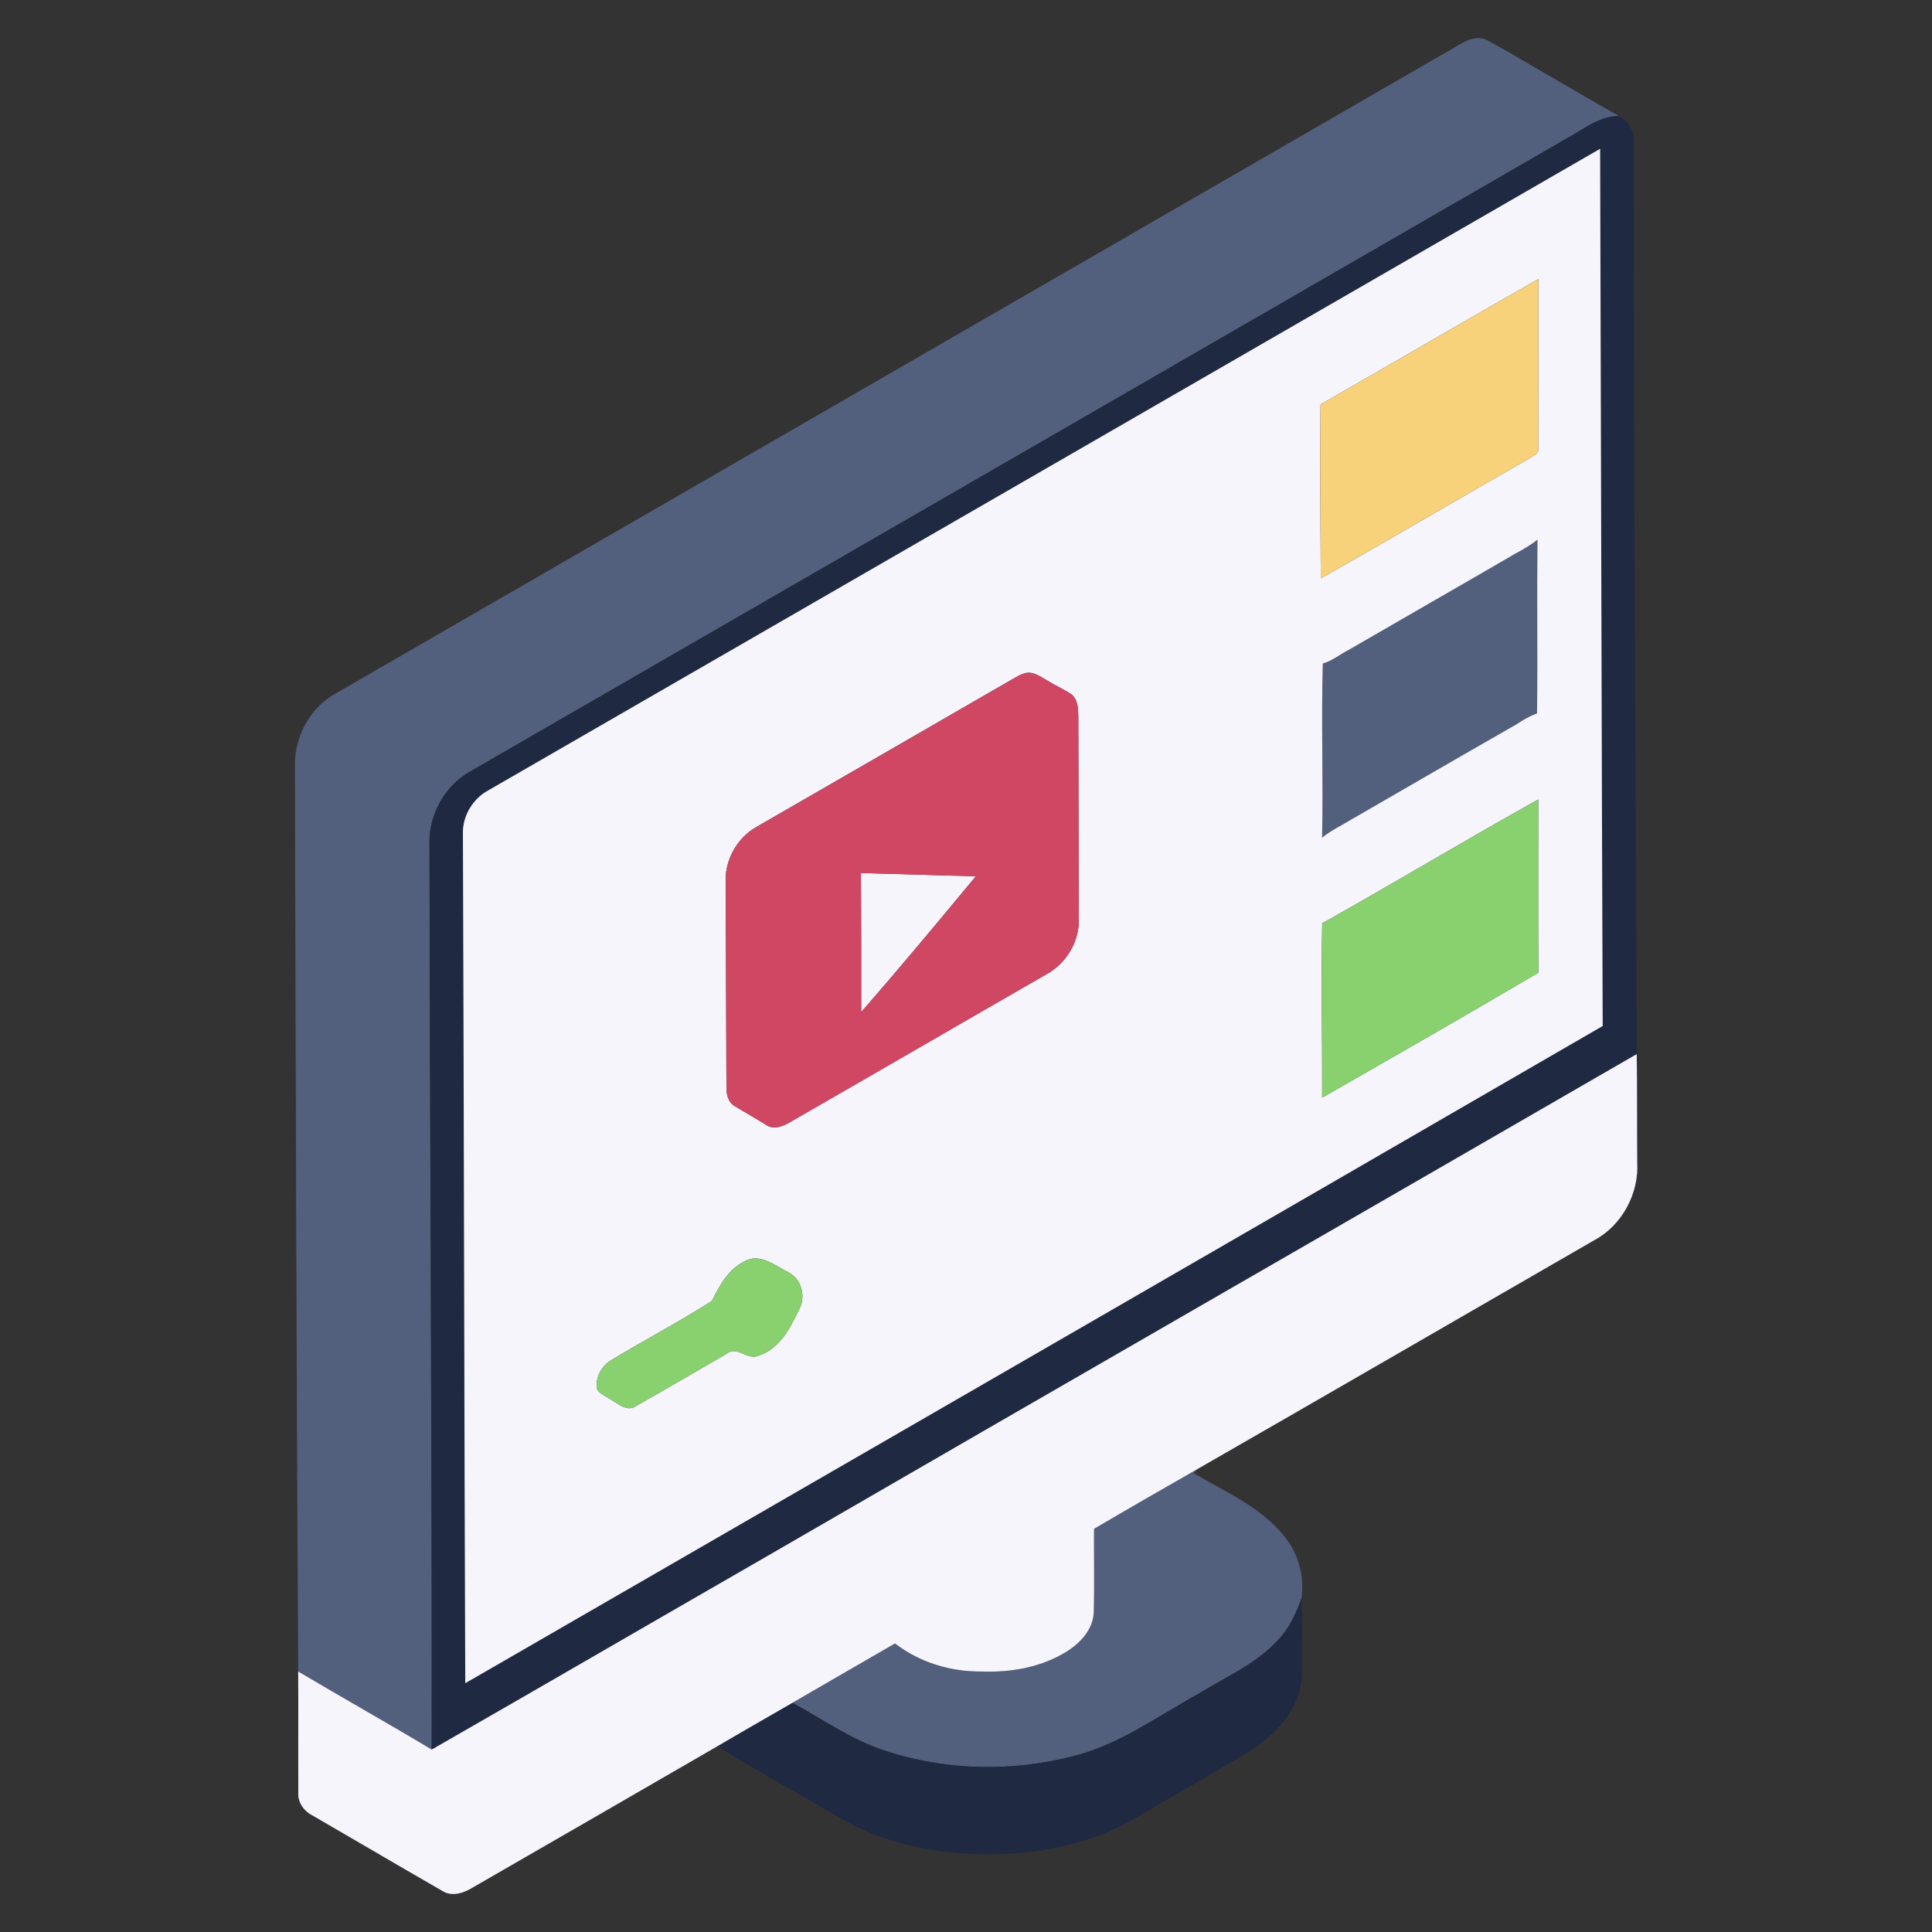 <?xml version="1.0" encoding="UTF-8" ?>
<!DOCTYPE svg PUBLIC "-//W3C//DTD SVG 1.1//EN" "http://www.w3.org/Graphics/SVG/1.1/DTD/svg11.dtd">
<svg width="512pt" height="512pt" viewBox="0 0 512 512" version="1.1" xmlns="http://www.w3.org/2000/svg">
<rect x="0" y="0" width="512" height="512" fill="#333333" stroke="none"/>
<g id="#525f7dff">
<path fill="#525f7d" opacity="1.00" d=" M 382.96 14.02 C 386.41 12.28 390.22 8.66 394.29 10.72 C 405.95 17.26 417.39 24.17 429.03 30.74 C 423.67 30.79 419.45 34.40 414.96 36.83 C 318.16 92.71 221.37 148.63 124.54 204.49 C 117.72 208.35 113.50 216.17 113.82 223.98 C 113.94 303.87 114.50 383.76 114.41 463.65 C 102.69 456.62 90.77 449.93 79.02 442.96 C 78.57 362.98 78.35 282.99 78.16 203.00 C 77.99 195.36 82.13 187.54 88.90 183.81 C 186.92 127.22 284.95 70.63 382.96 14.02 Z" />
<path fill="#525f7d" opacity="1.00" d=" M 401.53 146.75 C 403.58 145.65 405.62 144.49 407.44 143.02 C 407.28 158.37 407.51 173.72 407.33 189.07 C 405.37 189.75 403.59 190.80 401.88 191.95 C 387.27 200.28 372.73 208.76 358.16 217.15 C 355.55 218.75 352.76 220.04 350.37 221.98 C 350.70 206.60 350.12 191.20 350.56 175.83 C 353.02 175.17 354.99 173.47 357.23 172.34 C 371.98 163.79 386.79 155.33 401.53 146.75 Z" />
<path fill="#525f7d" opacity="1.00" d=" M 289.93 405.16 C 299.06 399.79 308.24 394.52 317.43 389.26 L 316.31 390.37 C 324.56 395.33 333.92 399.21 340.13 406.85 C 343.99 411.47 345.84 417.66 344.90 423.63 C 343.45 427.61 341.64 431.58 338.66 434.67 C 332.72 441.09 324.50 444.58 317.18 449.12 C 306.72 454.87 296.85 462.14 285.14 465.21 C 268.76 469.60 251.07 469.32 234.91 464.09 C 225.93 461.25 218.19 455.73 210.00 451.26 C 219.05 445.98 228.14 440.79 237.19 435.53 C 243.67 440.54 251.87 443.04 260.03 442.96 C 268.07 443.28 276.43 441.79 283.24 437.31 C 286.71 435.02 289.81 431.40 289.87 427.05 C 290.05 419.76 289.87 412.46 289.93 405.16 Z" />
</g>
<g id="#1f2941ff">
<path fill="#1f2941" opacity="1.00" d=" M 414.96 36.83 C 419.45 34.40 423.67 30.79 429.03 30.74 C 431.65 32.12 433.22 35.05 432.98 37.99 C 432.90 118.44 433.44 198.90 433.75 279.35 C 356.78 323.86 279.68 368.15 202.74 412.72 C 173.28 429.67 143.90 446.75 114.41 463.65 C 114.50 383.76 113.94 303.87 113.82 223.98 C 113.50 216.17 117.72 208.35 124.54 204.49 C 221.37 148.63 318.16 92.71 414.96 36.83 M 129.43 209.44 C 125.30 211.64 122.50 216.31 122.68 221.01 C 122.95 296.03 123.02 371.05 123.30 446.07 C 223.79 388.04 324.32 330.07 424.73 271.90 C 424.43 194.41 424.30 116.92 424.05 39.43 C 325.83 96.08 227.66 152.81 129.43 209.44 Z" />
<path fill="#1f2941" opacity="1.00" d=" M 338.66 434.67 C 341.64 431.58 343.45 427.61 344.90 423.63 C 345.26 430.06 345.00 436.52 345.06 442.96 C 345.29 451.87 338.69 459.21 331.63 463.77 C 321.73 469.86 311.57 475.51 301.58 481.44 C 287.07 490.11 269.58 492.47 252.97 490.99 C 242.03 490.01 231.15 486.95 221.70 481.26 C 211.22 475.04 200.45 469.28 190.14 462.76 C 196.73 458.87 203.39 455.10 210.00 451.26 C 218.19 455.73 225.93 461.25 234.91 464.09 C 251.07 469.32 268.76 469.60 285.14 465.21 C 296.85 462.14 306.72 454.87 317.18 449.12 C 324.50 444.58 332.72 441.09 338.66 434.67 Z" />
</g>
<g id="#f6f5fcff">
<path fill="#f6f5fc" opacity="1.00" d=" M 129.43 209.44 C 227.66 152.81 325.83 96.08 424.05 39.43 C 424.30 116.92 424.43 194.41 424.73 271.90 C 324.32 330.07 223.79 388.04 123.30 446.07 C 123.02 371.05 122.95 296.03 122.68 221.01 C 122.50 216.31 125.30 211.64 129.43 209.44 M 349.95 107.18 C 349.77 122.54 349.94 137.91 350.02 153.27 C 368.55 142.80 386.87 131.97 405.37 121.44 C 406.21 120.77 407.84 120.36 407.64 118.98 C 407.67 103.98 407.62 88.97 407.66 73.96 C 388.37 84.93 369.21 96.16 349.95 107.18 M 401.53 146.75 C 386.79 155.33 371.98 163.79 357.23 172.34 C 354.99 173.47 353.02 175.17 350.56 175.83 C 350.12 191.20 350.70 206.60 350.37 221.98 C 352.76 220.04 355.55 218.75 358.16 217.15 C 372.73 208.76 387.27 200.28 401.88 191.95 C 403.59 190.80 405.37 189.75 407.33 189.07 C 407.51 173.72 407.28 158.37 407.44 143.02 C 405.62 144.49 403.58 145.65 401.53 146.75 M 271.34 178.49 C 270.14 178.87 269.08 179.56 267.99 180.17 C 245.42 193.23 222.82 206.25 200.23 219.28 C 195.20 222.24 191.98 228.14 192.32 233.99 C 192.41 252.02 192.43 270.05 192.51 288.07 C 192.46 289.98 192.97 292.18 194.77 293.18 C 197.49 294.84 200.29 296.38 202.98 298.09 C 204.98 299.49 207.49 298.50 209.37 297.38 C 232.01 284.38 254.58 271.26 277.21 258.25 C 282.35 255.51 285.89 249.87 285.89 244.02 C 285.88 225.98 285.78 207.93 285.76 189.88 C 285.73 187.85 285.69 185.46 283.98 184.04 C 281.96 182.66 279.68 181.69 277.60 180.39 C 275.70 179.33 273.67 177.70 271.34 178.49 M 350.40 244.68 C 350.11 260.08 350.45 275.49 350.38 290.89 C 369.52 279.93 388.67 268.97 407.68 257.77 C 407.59 242.48 407.65 227.18 407.65 211.88 C 388.43 222.57 369.59 233.93 350.40 244.68 M 197.23 334.32 C 193.00 336.40 190.67 340.70 188.67 344.75 C 179.87 350.38 170.56 355.24 161.62 360.68 C 159.52 362.05 158.14 364.51 158.12 367.03 C 157.86 369.04 160.08 369.65 161.36 370.61 C 163.61 371.71 166.07 374.43 168.66 372.55 C 176.70 368.01 184.64 363.31 192.64 358.71 C 195.32 356.50 198.04 360.61 200.96 359.26 C 206.50 357.58 209.36 352.04 211.69 347.19 C 213.67 343.70 212.50 338.91 208.80 337.11 C 205.29 335.32 201.27 331.93 197.23 334.32 Z" />
<path fill="#f6f5fc" opacity="1.00" d=" M 228.15 231.37 C 238.31 231.59 248.46 232.01 258.62 232.21 C 248.60 244.30 238.55 256.39 228.22 268.21 C 228.26 255.93 228.21 243.65 228.15 231.37 Z" />
<path fill="#f6f5fc" opacity="1.00" d=" M 202.74 412.72 C 279.68 368.15 356.78 323.86 433.75 279.35 C 433.89 288.91 433.80 298.47 433.88 308.03 C 434.37 316.26 429.88 324.70 422.58 328.62 C 387.52 348.82 352.52 369.13 317.43 389.26 C 308.24 394.52 299.06 399.79 289.93 405.16 C 289.87 412.46 290.05 419.76 289.87 427.05 C 289.81 431.40 286.71 435.02 283.24 437.31 C 276.43 441.79 268.07 443.28 260.03 442.96 C 251.87 443.04 243.67 440.54 237.19 435.53 C 228.14 440.79 219.05 445.98 210.00 451.26 C 203.39 455.10 196.73 458.87 190.14 462.76 C 168.55 475.28 146.92 487.73 125.30 500.20 C 122.90 501.68 119.69 502.79 117.12 501.05 C 105.66 494.47 94.29 487.76 82.85 481.14 C 80.57 480.02 78.84 477.63 79.06 475.01 C 79.00 464.33 79.10 453.65 79.02 442.96 C 90.77 449.93 102.69 456.62 114.41 463.65 C 143.90 446.75 173.28 429.67 202.74 412.72 Z" />
</g>
<g id="#f8d27bff">
<path fill="#f8d27b" opacity="1.00" d=" M 349.95 107.18 C 369.21 96.16 388.37 84.93 407.66 73.96 C 407.62 88.97 407.67 103.98 407.64 118.98 C 407.84 120.36 406.21 120.77 405.37 121.44 C 386.87 131.97 368.55 142.80 350.02 153.27 C 349.94 137.91 349.77 122.54 349.95 107.18 Z" />
</g>
<g id="#d04764ff">
<path fill="#d04764" opacity="1.00" d=" M 271.34 178.49 C 273.67 177.70 275.70 179.33 277.60 180.39 C 279.68 181.69 281.96 182.66 283.98 184.04 C 285.69 185.46 285.73 187.85 285.76 189.88 C 285.78 207.93 285.88 225.98 285.89 244.02 C 285.89 249.87 282.35 255.51 277.21 258.25 C 254.58 271.26 232.01 284.38 209.37 297.38 C 207.49 298.50 204.98 299.49 202.98 298.09 C 200.29 296.38 197.49 294.84 194.77 293.18 C 192.97 292.18 192.46 289.98 192.51 288.07 C 192.43 270.05 192.41 252.02 192.32 233.99 C 191.98 228.14 195.20 222.24 200.23 219.28 C 222.82 206.25 245.42 193.23 267.99 180.17 C 269.08 179.56 270.14 178.87 271.34 178.49 M 228.15 231.37 C 228.21 243.65 228.26 255.93 228.22 268.21 C 238.55 256.39 248.60 244.30 258.62 232.21 C 248.46 232.01 238.31 231.59 228.15 231.37 Z" />
</g>
<g id="#89d16fff">
<path fill="#89d16f" opacity="1.00" d=" M 350.40 244.68 C 369.59 233.93 388.43 222.57 407.65 211.88 C 407.65 227.18 407.59 242.48 407.68 257.77 C 388.67 268.97 369.52 279.93 350.38 290.89 C 350.45 275.49 350.11 260.08 350.40 244.68 Z" />
<path fill="#89d16f" opacity="1.00" d=" M 197.23 334.32 C 201.27 331.93 205.29 335.32 208.80 337.11 C 212.50 338.91 213.67 343.70 211.69 347.19 C 209.36 352.04 206.50 357.58 200.96 359.26 C 198.04 360.61 195.32 356.50 192.64 358.71 C 184.64 363.31 176.70 368.01 168.66 372.55 C 166.07 374.43 163.61 371.71 161.36 370.61 C 160.08 369.65 157.86 369.04 158.12 367.03 C 158.14 364.51 159.52 362.05 161.62 360.68 C 170.56 355.24 179.87 350.38 188.67 344.75 C 190.67 340.70 193.00 336.40 197.23 334.32 Z" />
</g>
</svg>
